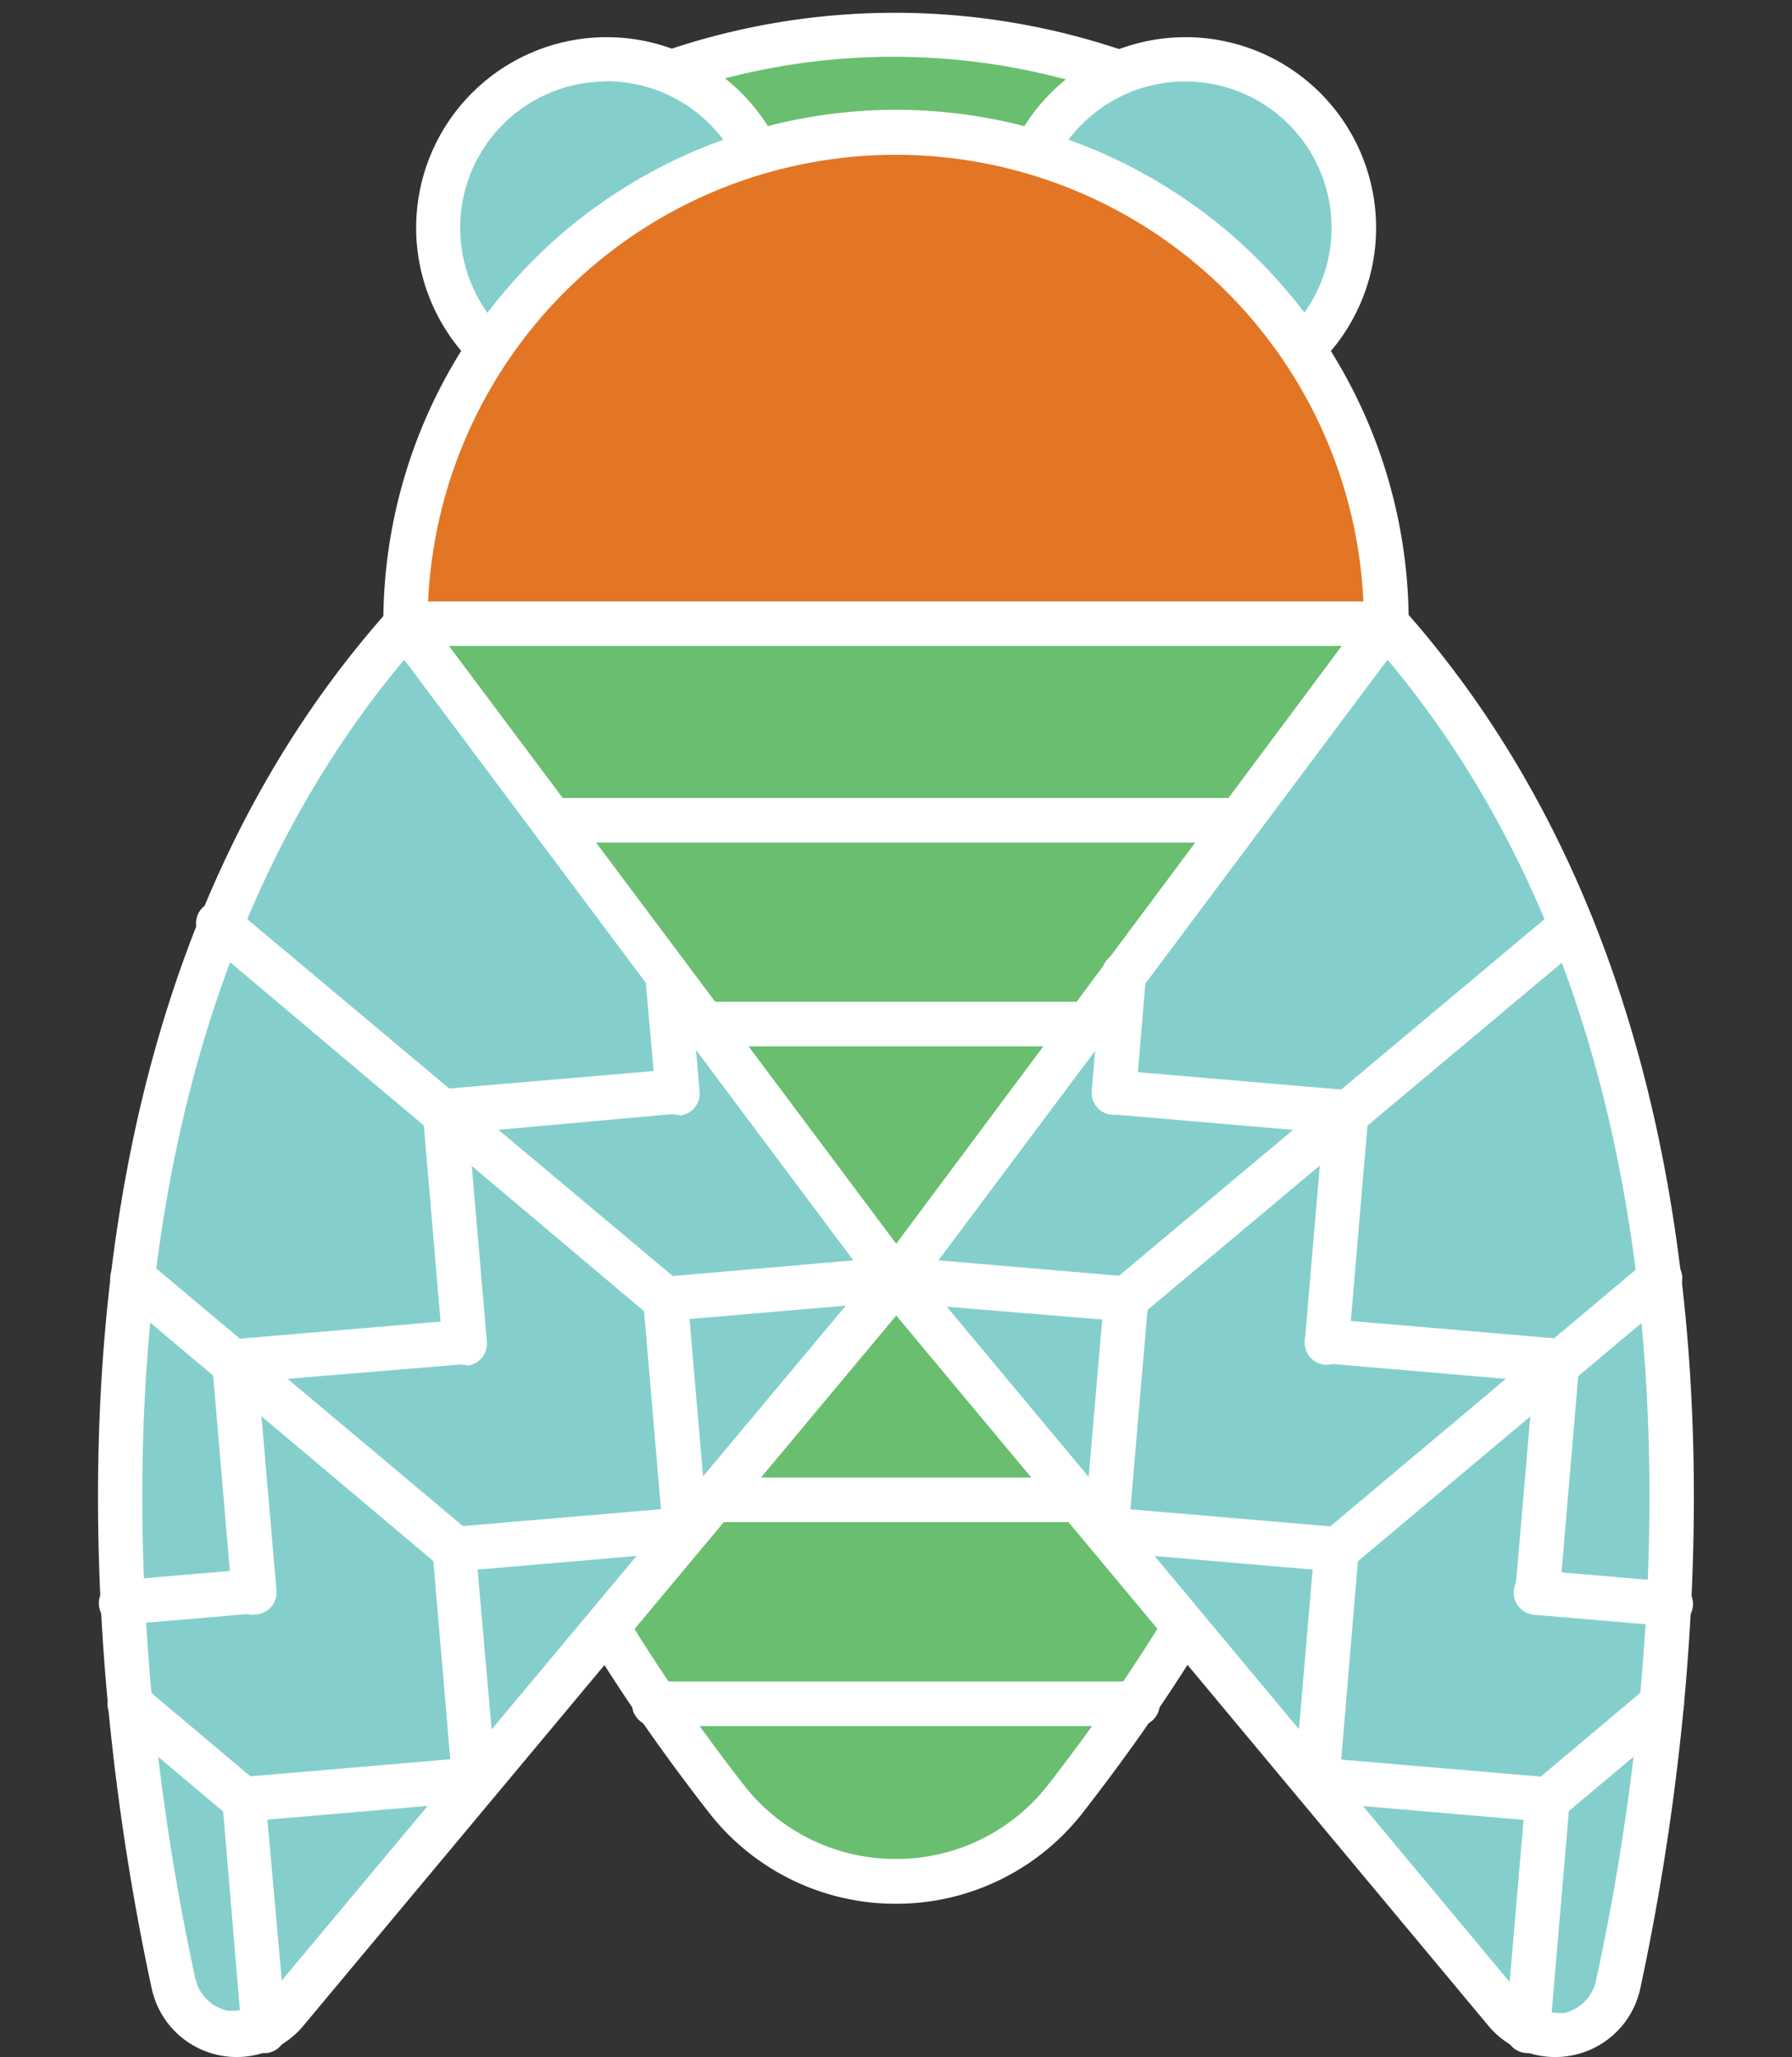 <svg xmlns="http://www.w3.org/2000/svg" viewBox="-3.94 -0.514 72.04 82.677"><rect x="-3.94" y="-0.514" width="72.04" height="82.677" fill="#333333" stroke="none"/><title>Depositphotos_111479236_12</title><g data-name="Layer 2"><g data-name="Layer 1"><g data-name="Layer 2"><g data-name="πœ h 1"><path d="M23.11 2.4A27.69 27.69 0 0 1 41 2.4l2.66 4.48-10.25 1.75h-11z" fill="#69bf6f"/><path d="M33.41 9.52h-11a.89.89 0 0 1-.89-1l.65-6.23a.89.89 0 0 1 .6-.75 28.6 28.6 0 0 1 18.52 0 .9.9 0 0 1 .48.39l2.66 4.48a.89.89 0 0 1-.62 1.34L33.56 9.51zm-10-1.79h9.88l9-1.51-1.84-3.08A26.84 26.84 0 0 0 23.94 3z" fill="#fff"/><circle cx="43.71" cy="8.63" r="6.77" fill="#84cfcc"/><circle cx="20.44" cy="8.63" r="6.77" fill="#84cfcc"/><path d="M43.71 16.3a7.66 7.66 0 1 1 7.67-7.67 7.66 7.66 0 0 1-7.67 7.67zm0-13.54a5.88 5.88 0 1 0 5.88 5.88 5.88 5.88 0 0 0-5.88-5.88z" fill="#fff"/><path d="M20.44 16.3a7.66 7.66 0 1 1 7.67-7.67 7.66 7.66 0 0 1-7.67 7.67zm0-13.54a5.88 5.88 0 1 0 5.88 5.88 5.89 5.89 0 0 0-5.88-5.89z" fill="#fff"/><path d="M32.08 24.55H12.36c-1 21.58 2.41 33.75 12.88 47.2a8.67 8.67 0 0 0 13.68 0c10.46-13.45 13.91-25.61 12.87-47.2z" fill="#69bf6f"/><path d="M12.36 24.55a19.72 19.72 0 0 1 39.43 0z" fill="#e27625"/><path d="M51.79 25.44H12.36a.89.89 0 0 1-.89-.89 20.61 20.61 0 1 1 41.22-.08.78.78 0 0 1 0 .08.89.89 0 0 1-.89.89zm-38.52-1.78h37.6a18.82 18.82 0 0 0-37.6 0z" fill="#fff"/><path d="M32.08 76a9.5 9.5 0 0 1-7.54-3.69C13.85 58.57 10.44 46 11.47 24.51a.89.89 0 0 1 .89-.85h39.43a.89.89 0 0 1 .89.85c1 21.56-2.38 34.06-13.06 47.79a9.5 9.5 0 0 1-7.54 3.7zM13.21 25.44C12.33 46 15.7 58 25.94 71.2a7.72 7.72 0 0 0 6.13 3 7.73 7.73 0 0 0 6.14-3C48.45 58 51.82 46 50.94 25.44z" fill="#fff"/><path d="M52 33.35H12.19a.9.9 0 0 1 0-1.79H52a.9.9 0 0 1 0 1.79z" fill="#fff"/><path d="M51.56 41.54h-39a.9.9 0 1 1 0-1.79h39a.9.9 0 1 1 0 1.79z" fill="#fff"/><path d="M46.47 60.66H17.68a.9.9 0 1 1 0-1.79h28.8a.9.9 0 0 1 0 1.79z" fill="#fff"/><path d="M51.79 24.55L32.08 50.94l24.5 29.4a2.6 2.6 0 0 0 4.53-1.11c2.38-10.98 6-37.48-9.32-54.68z" fill="#84cfcc"/><path d="M12.36 24.55l19.72 26.39-24.51 29.4A2.6 2.6 0 0 1 3 79.23C.66 68.25-3 41.75 12.36 24.55z" fill="#84cfcc"/><path d="M41.69 68.86H22.46a.9.9 0 1 1 0-1.79h19.23a.9.9 0 1 1 0 1.79z" fill="#fff"/><path d="M58.58 82.16a3.48 3.48 0 0 1-2.68-1.25L31.39 51.52a.89.89 0 0 1 0-1.11L51.08 24a.89.89 0 0 1 1.25-.18l.13.12C68.1 41.52 64.33 68.59 62 79.41a3.49 3.49 0 0 1-3.41 2.75zM33.21 50.91l24.06 28.86a1.7 1.7 0 0 0 1.31.61 1.68 1.68 0 0 0 .41 0A1.71 1.71 0 0 0 60.24 79c2.25-10.35 5.86-36-8.4-53z" fill="#fff"/><path d="M40.54 61.89h-.08a.89.89 0 0 1-.81-1l.72-8.37-8.37-.69a.91.91 0 1 1 .15-1.83l9.26.79a.89.89 0 0 1 .81 1L41.43 61a.89.89 0 0 1-.89.89z" fill="#fff"/><path d="M49 71.94h-.08a.89.89 0 0 1-.81-1l.72-8.37-8.37-.72a.89.89 0 0 1 .15-1.78l9.26.79a.89.89 0 0 1 .81 1l-.78 9.26a.89.89 0 0 1-.9.82z" fill="#fff"/><path d="M49.41 54.34h-.08a.89.89 0 0 1-.81-1l.71-8.34-8.37-.72a.9.9 0 0 1 .14-1.77l9.26.79a.89.89 0 0 1 .81 1l-.79 9.26a.89.89 0 0 1-.87.78z" fill="#fff"/><path d="M40.84 44.29h-.08a.89.89 0 0 1-.81-1l.4-4.72a.89.89 0 0 1 1.78.15l-.4 4.72a.89.89 0 0 1-.89.85z" fill="#fff"/><path d="M57.87 64.39h-.08a.89.89 0 0 1-.81-1L57.7 55l-8.37-.72a.89.89 0 1 1 .15-1.78l9.26.79a.89.89 0 0 1 .81 1l-.79 9.26a.89.89 0 0 1-.89.84z" fill="#fff"/><path d="M57.47 82h-.07a.89.89 0 0 1-.81-1l.72-8.37-8.37-.72a.89.89 0 0 1 .15-1.78l9.26.79a.89.89 0 0 1 .81 1l-.79 9.26a.89.89 0 0 1-.9.82z" fill="#fff"/><path d="M63.16 64.84h-.08l-5.27-.45a.9.9 0 1 1 .19-1.78l5.27.45a.89.89 0 1 1-.08 1.78z" fill="#fff"/><path d="M41.34 52.63a.89.89 0 0 1-.58-1.63l17.9-15a.89.89 0 1 1 1.15 1.37l-17.9 15a.89.89 0 0 1-.57.26z" fill="#fff"/><path d="M49.8 62.68a.89.89 0 0 1-.58-1.58l13-10.92a.89.89 0 1 1 1.15 1.37l-13 10.92a.89.89 0 0 1-.57.21z" fill="#fff"/><path d="M58.27 72.73a.89.89 0 0 1-.58-1.58l4.6-3.87a.89.89 0 0 1 1.15 1.37l-4.6 3.87a.88.88 0 0 1-.57.21z" fill="#fff"/><path d="M23.6 61.89a.89.89 0 0 1-.89-.82l-.79-9.26a.89.89 0 0 1 .77-1L32 50a.89.89 0 1 1 .15 1.78l-8.37.72.72 8.37a.89.89 0 0 1-.77 1h-.13z" fill="#fff"/><path d="M15.13 71.94a.89.89 0 0 1-.89-.82l-.79-9.26a.89.89 0 0 1 .77-1l9.26-.79a.89.89 0 1 1 .15 1.78l-8.37.72L16 71a.89.89 0 0 1-.77 1z" fill="#fff"/><path d="M14.74 54.34a.89.89 0 0 1-.89-.82l-.79-9.26a.89.89 0 0 1 .77-1l9.26-.79a.89.89 0 1 1 .15 1.78l-8.33.75.72 8.37a.89.89 0 0 1-.77 1z" fill="#fff"/><path d="M23.31 44.29a.89.89 0 0 1-.89-.82L22 38.75a.89.89 0 0 1 1.78-.15l.4 4.72a.89.89 0 0 1-.77 1z" fill="#fff"/><path d="M6.27 64.39a.89.89 0 0 1-.89-.82l-.79-9.25a.89.89 0 0 1 .77-1l9.26-.79a.89.89 0 1 1 .15 1.78L6.45 55l.72 8.37a.89.89 0 0 1-.77 1h-.13z" fill="#fff"/><path d="M6.67 82a.89.89 0 0 1-.89-.82L5 71.91a.89.89 0 0 1 .77-1l9.26-.79a.89.89 0 1 1 .15 1.78l-8.37.72.75 8.38a.89.89 0 0 1-.77 1h-.12z" fill="#fff"/><path d="M1 64.84A.91.91 0 0 1 .91 63l5.27-.45a.89.89 0 0 1 .15 1.78l-5.27.45z" fill="#fff"/><path d="M22.81 52.63a.89.89 0 0 1-.58-.21L4.34 37.34A.89.89 0 1 1 5.49 36l17.89 15a.89.89 0 0 1-.58 1.58z" fill="#fff"/><path d="M14.34 62.68a.89.89 0 0 1-.57-.21L.8 51.55A.89.89 0 0 1 2 50.18L15 61.1a.89.89 0 0 1-.58 1.58z" fill="#fff"/><path d="M5.88 72.73a.89.89 0 0 1-.58-.21L.7 68.65a.89.89 0 1 1 1.15-1.37l4.6 3.87a.89.89 0 0 1-.58 1.58z" fill="#fff"/><path d="M5.57 82.16a3.49 3.49 0 0 1-3.41-2.75C-.18 68.59-3.94 41.52 11.69 24a.89.89 0 0 1 1.26-.07l.12.13 19.72 26.35a.89.89 0 0 1 0 1.11L8.25 80.91a3.48 3.48 0 0 1-2.68 1.25zM12.31 26C-1.95 43 1.66 68.65 3.91 79a1.71 1.71 0 0 0 1.26 1.29 1.68 1.68 0 0 0 .41 0 1.7 1.7 0 0 0 1.31-.61l24.05-28.77z" fill="#fff"/></g></g></g></g></svg>